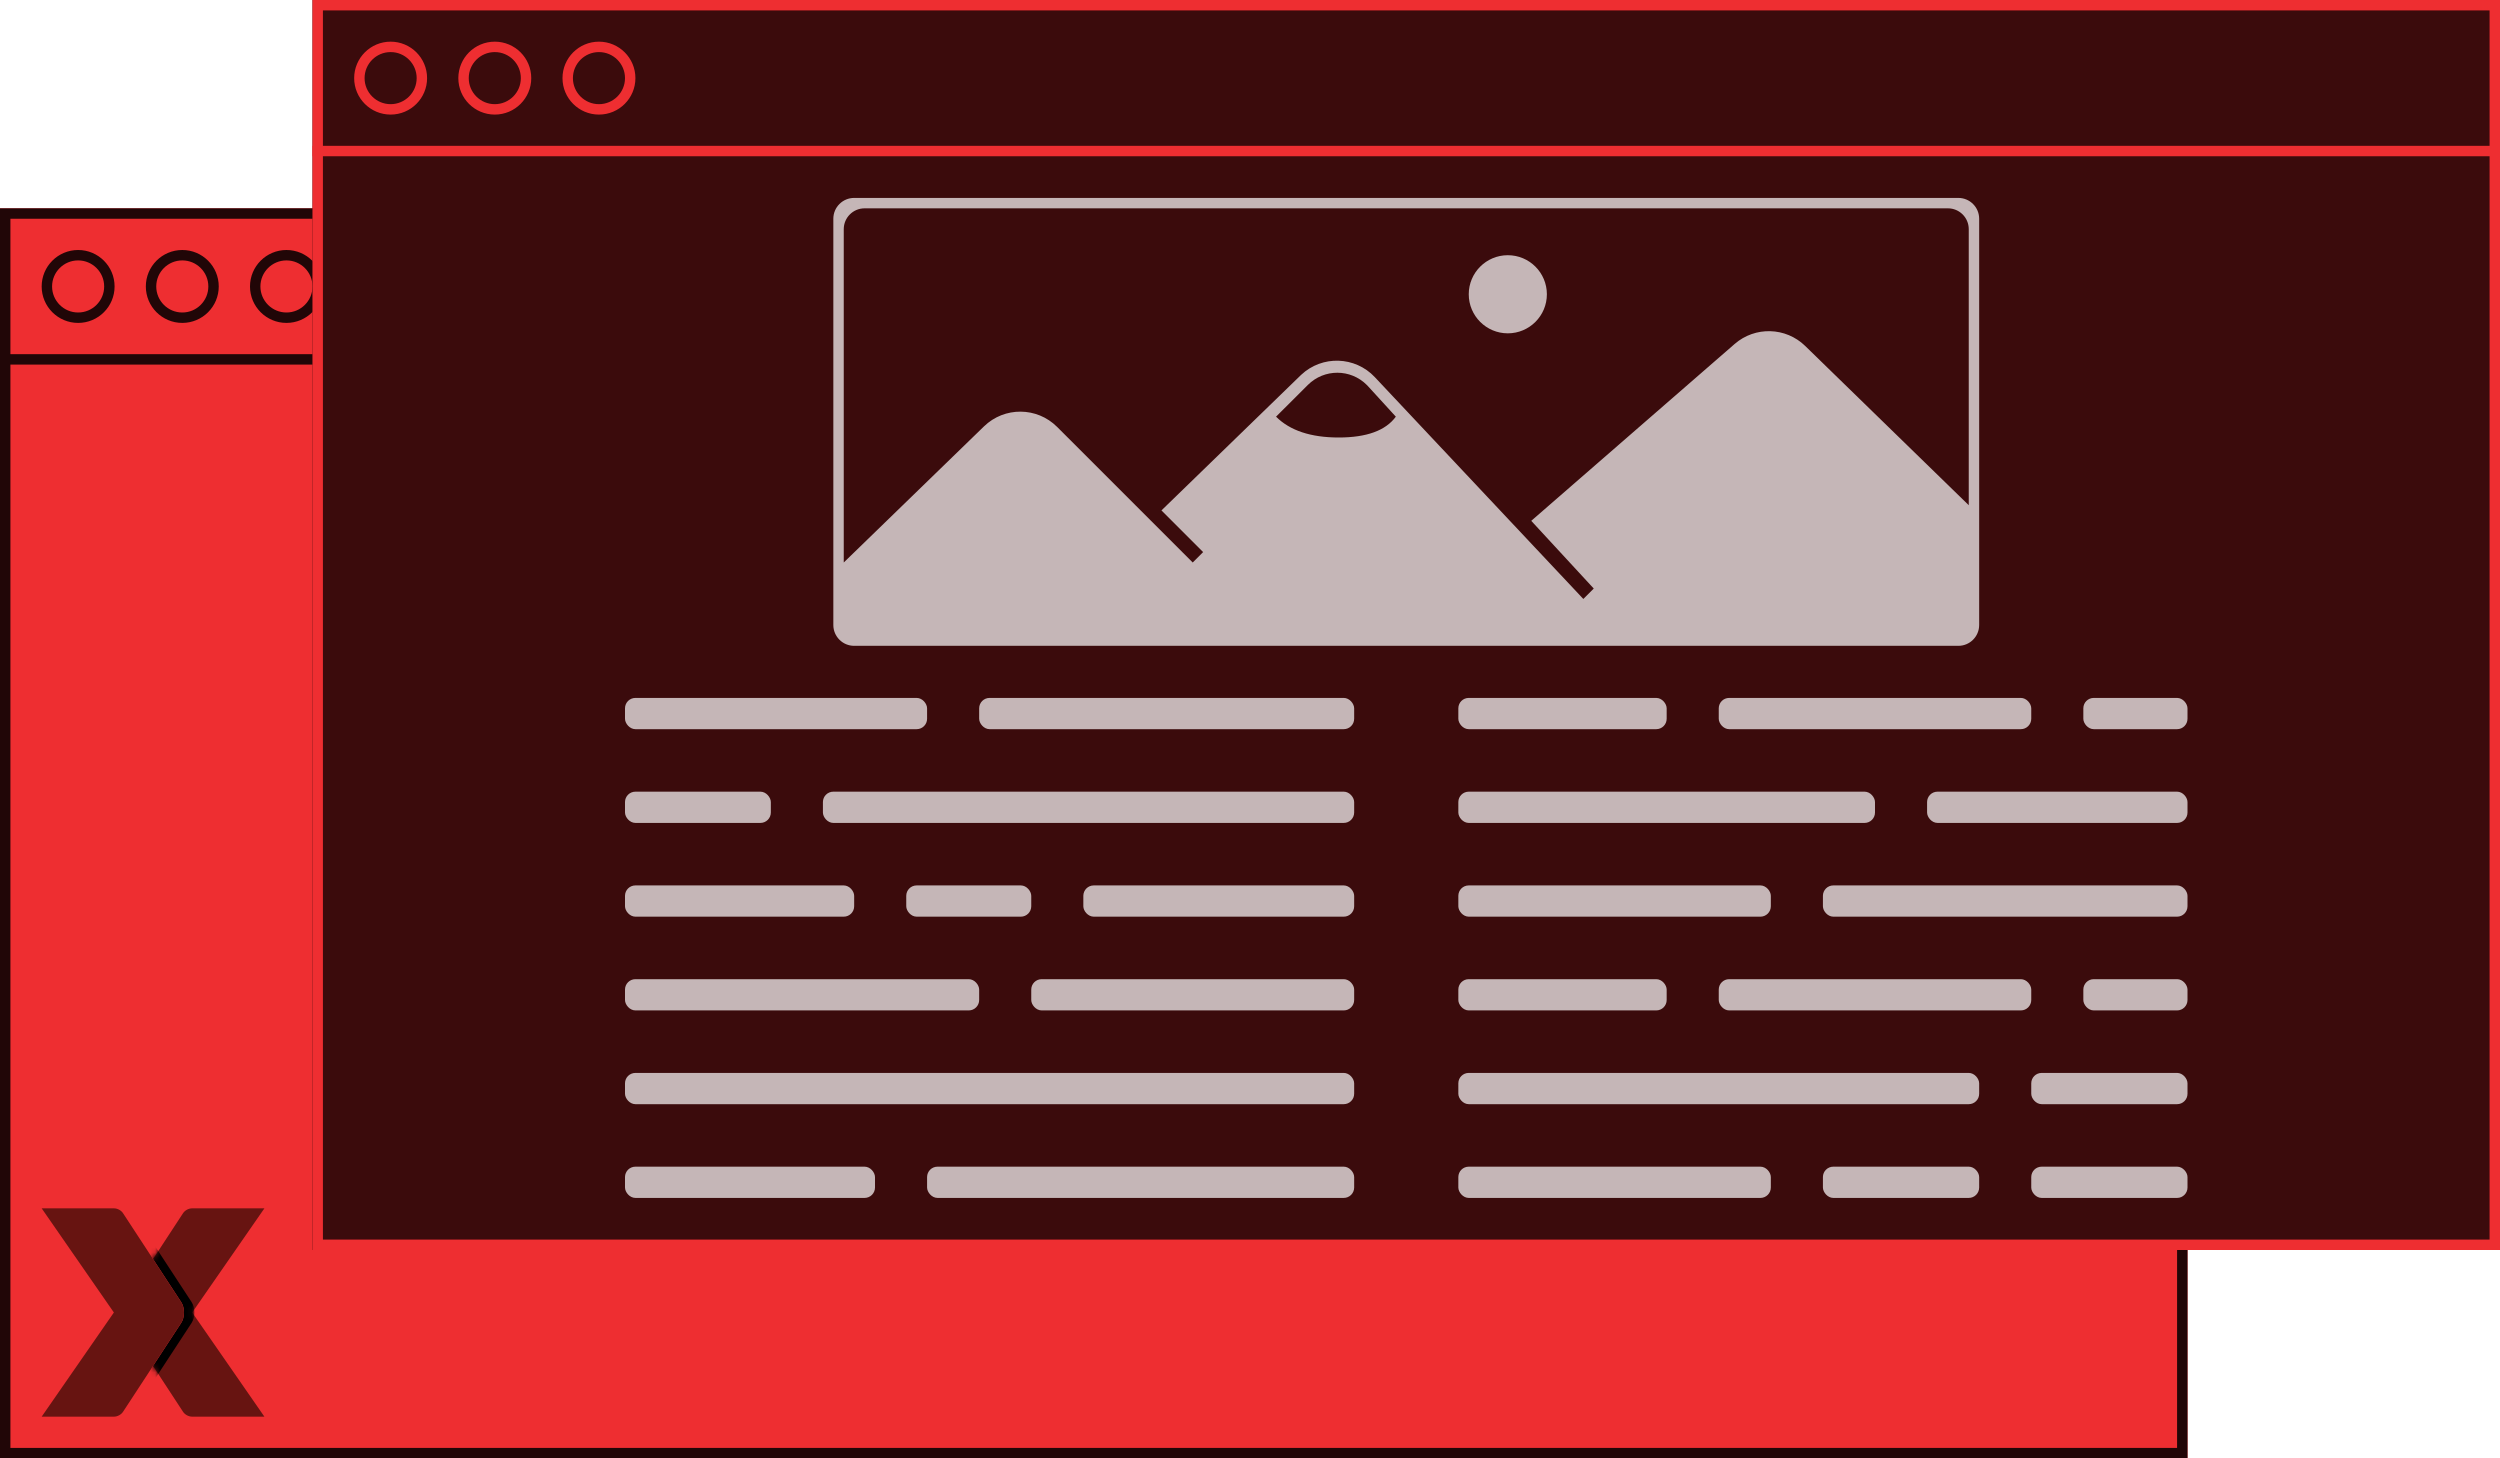 <?xml version="1.0" encoding="UTF-8"?>
<svg width="480px" height="280px" viewBox="0 0 480 280" version="1.1" xmlns="http://www.w3.org/2000/svg" xmlns:xlink="http://www.w3.org/1999/xlink">
    <!-- Generator: Sketch 47.1 (45422) - http://www.bohemiancoding.com/sketch -->
    <title>Popunder</title>
    <desc>Created with Sketch.</desc>
    <defs>
        <rect id="path-1" x="0" y="0" width="420" height="240"></rect>
        <path d="M11.867,39.059 C12.236,39.624 12.955,40 13.629,40 L27.493,40 L13.629,20 L27.493,0.002 L13.629,0 C12.953,0 12.236,0.374 11.867,0.941 L0.706,18 C-0.015,19.108 -0.017,20.893 0.706,22 L11.867,39.059 Z" id="path-2"></path>
        <path d="M0.352,39.059 C-0.017,39.624 -0.735,40 -1.41,40 L-15.273,40 L-1.41,20 L-15.273,0.002 L-1.41,0 C-0.734,0 -0.016,0.374 0.352,0.941 L11.514,18 C12.234,19.108 12.236,20.893 11.514,22 L0.352,39.059 Z" id="path-4"></path>
        <filter x="-18.3%" y="-17.5%" width="151.2%" height="135.0%" filterUnits="objectBoundingBox" id="filter-5">
            <feOffset dx="2" dy="0" in="SourceAlpha" result="shadowOffsetOuter1"></feOffset>
            <feGaussianBlur stdDeviation="2" in="shadowOffsetOuter1" result="shadowBlurOuter1"></feGaussianBlur>
            <feColorMatrix values="0 0 0 0 0.933   0 0 0 0 0.18   0 0 0 0 0.192  0 0 0 0.7 0" type="matrix" in="shadowBlurOuter1"></feColorMatrix>
        </filter>
        <rect id="path-6" x="0" y="0" width="420" height="240"></rect>
    </defs>
    <g id="Illustrations" stroke="none" stroke-width="1" fill="none" fill-rule="evenodd">
        <g id="Popunder">
            <g>
                <g>
                    <g id="Base-Copy" transform="translate(0, 40)">
                        <g id="Rectangle-2">
                            <use fill="#EE2E31" fill-rule="evenodd" xlink:href="#path-1"></use>
                            <rect stroke="#210607" stroke-width="2" x="1" y="1" width="418" height="238"></rect>
                        </g>
                        <g id="X_logo" transform="translate(8, 192)">
                            <g id="Group" transform="translate(15.273, 0)">
                                <mask id="mask-3" fill="white">
                                    <use xlink:href="#path-2"></use>
                                </mask>
                                <use id="right" fill="#671411" xlink:href="#path-2"></use>
                                <g id="shadow" mask="url(#mask-3)">
                                    <use fill="black" fill-opacity="1" filter="url(#filter-5)" xlink:href="#path-4"></use>
                                    <use fill="#EE2E31" fill-rule="evenodd" xlink:href="#path-4"></use>
                                </g>
                            </g>
                            <path d="M15.626,39.059 C15.257,39.624 14.538,40 13.863,40 L0,40 L13.863,20 L1.42024496e-16,0.002 L13.863,0 C14.539,0 15.257,0.374 15.626,0.941 L26.787,18 C27.507,19.108 27.51,20.893 26.787,22 L15.626,39.059 Z" id="left" fill="#671411"></path>
                        </g>
                        <rect id="Rectangle" fill="#210607" x="0" y="28" width="420" height="2"></rect>
                        <circle id="Oval" stroke="#210607" stroke-width="2" cx="15" cy="15" r="6"></circle>
                        <circle id="Oval-Copy" stroke="#210607" stroke-width="2" cx="35" cy="15" r="6"></circle>
                        <circle id="Oval-Copy-2" stroke="#210607" stroke-width="2" cx="55" cy="15" r="6"></circle>
                    </g>
                    <g id="Base" transform="translate(60, 0)">
                        <g id="Rectangle-2">
                            <use fill="#3B0B0C" fill-rule="evenodd" xlink:href="#path-6"></use>
                            <rect stroke="#EE2E31" stroke-width="2" x="1" y="1" width="418" height="238"></rect>
                        </g>
                        <g id="text" transform="translate(60, 134)" fill="#FFFFFF" opacity="0.7">
                            <rect id="Rectangle-3" x="160" y="0" width="40" height="6" rx="2"></rect>
                            <rect id="Rectangle-3-Copy" x="0" y="90" width="48" height="6" rx="2"></rect>
                            <rect id="Rectangle-3-Copy" x="58" y="90" width="82" height="6" rx="2"></rect>
                            <rect id="Rectangle-3-Copy-2" x="0" y="72" width="140" height="6" rx="2"></rect>
                            <rect id="Rectangle-3-Copy-3" x="0" y="54" width="68" height="6" rx="2"></rect>
                            <rect id="Rectangle-3-Copy-3" x="78" y="54" width="62" height="6" rx="2"></rect>
                            <rect id="Rectangle-3-Copy-4" x="0" y="36" width="44" height="6" rx="2"></rect>
                            <rect id="Rectangle-3-Copy-4" x="54" y="36" width="24" height="6" rx="2"></rect>
                            <rect id="Rectangle-3-Copy-4" x="88" y="36" width="52" height="6" rx="2"></rect>
                            <rect id="Rectangle-3-Copy-5" x="0" y="18" width="28" height="6" rx="2"></rect>
                            <rect id="Rectangle-3-Copy-5" x="38" y="18" width="102" height="6" rx="2"></rect>
                            <rect id="Rectangle-3-Copy-6" x="0" y="0" width="58" height="6" rx="2"></rect>
                            <rect id="Rectangle-3-Copy-6" x="68" y="0" width="72" height="6" rx="2"></rect>
                            <rect id="Rectangle-3" x="210" y="0" width="60" height="6" rx="2"></rect>
                            <rect id="Rectangle-3" x="280" y="0" width="20" height="6" rx="2"></rect>
                            <rect id="Rectangle-3" x="160" y="18" width="80" height="6" rx="2"></rect>
                            <rect id="Rectangle-3" x="250" y="18" width="50" height="6" rx="2"></rect>
                            <rect id="Rectangle-3" x="160" y="36" width="60" height="6" rx="2"></rect>
                            <rect id="Rectangle-3" x="230" y="36" width="70" height="6" rx="2"></rect>
                            <rect id="Rectangle-3-Copy-4" x="160" y="90" width="60" height="6" rx="2"></rect>
                            <rect id="Rectangle-3-Copy-4" x="230" y="90" width="30" height="6" rx="2"></rect>
                            <rect id="Rectangle-3-Copy-4" x="270" y="90" width="30" height="6" rx="2"></rect>
                            <rect id="Rectangle-3-Copy-5" x="160" y="72" width="100" height="6" rx="2"></rect>
                            <rect id="Rectangle-3-Copy-5" x="270" y="72" width="30" height="6" rx="2"></rect>
                            <rect id="Rectangle-3-Copy-6" x="160" y="54" width="40" height="6" rx="2"></rect>
                            <rect id="Rectangle-3-Copy-6" x="210" y="54" width="60" height="6" rx="2"></rect>
                            <rect id="Rectangle-3-Copy-6" x="280" y="54" width="20" height="6" rx="2"></rect>
                        </g>
                        <path d="M104,38 L316,38 L316,38 C318.209,38 320,39.791 320,42 L320,120 C320,122.209 318.209,124 316,124 L104,124 C101.791,124 100,122.209 100,120 L100,42 L100,42 C100,39.791 101.791,38 104,38 L104,38 Z M106,40 L106,40 C103.791,40 102,41.791 102,44 L102,44 L102,108 L128.93,81.862 C132.852,78.056 139.102,78.102 142.966,81.966 L169,108 L171,106 L163,98 L189.708,72.077 C189.747,72.04 189.785,72.003 189.824,71.967 C193.848,68.184 200.177,68.38 203.96,72.404 L244,115 L246,113 L234,100 L273.056,66.039 C276.981,62.626 282.867,62.791 286.594,66.42 L286.594,66.42 L318,97 L318,44 C318,41.791 316.209,40 314,40 L314,40 L106,40 Z M185,80 C187.667,82.667 191.679,84 197.036,84 C202.393,84 206.048,82.667 208,80 L202.672,74.169 C202.594,74.083 202.514,73.999 202.432,73.917 C199.312,70.788 194.247,70.781 191.118,73.9 L185,80 Z M229.5,64 C225.358,64 222,60.642 222,56.5 C222,52.358 225.358,49 229.5,49 C233.642,49 237,52.358 237,56.5 C237,60.642 233.642,64 229.5,64 Z" id="Combined-Shape" fill="#FFFFFF" opacity="0.7"></path>
                        <rect id="Rectangle" fill="#EE2E31" x="0" y="28" width="420" height="2"></rect>
                        <circle id="Oval" stroke="#EE2E31" stroke-width="2" cx="15" cy="15" r="6"></circle>
                        <circle id="Oval-Copy" stroke="#EE2E31" stroke-width="2" cx="35" cy="15" r="6"></circle>
                        <circle id="Oval-Copy-2" stroke="#EE2E31" stroke-width="2" cx="55" cy="15" r="6"></circle>
                    </g>
                </g>
            </g>
        </g>
    </g>
</svg>